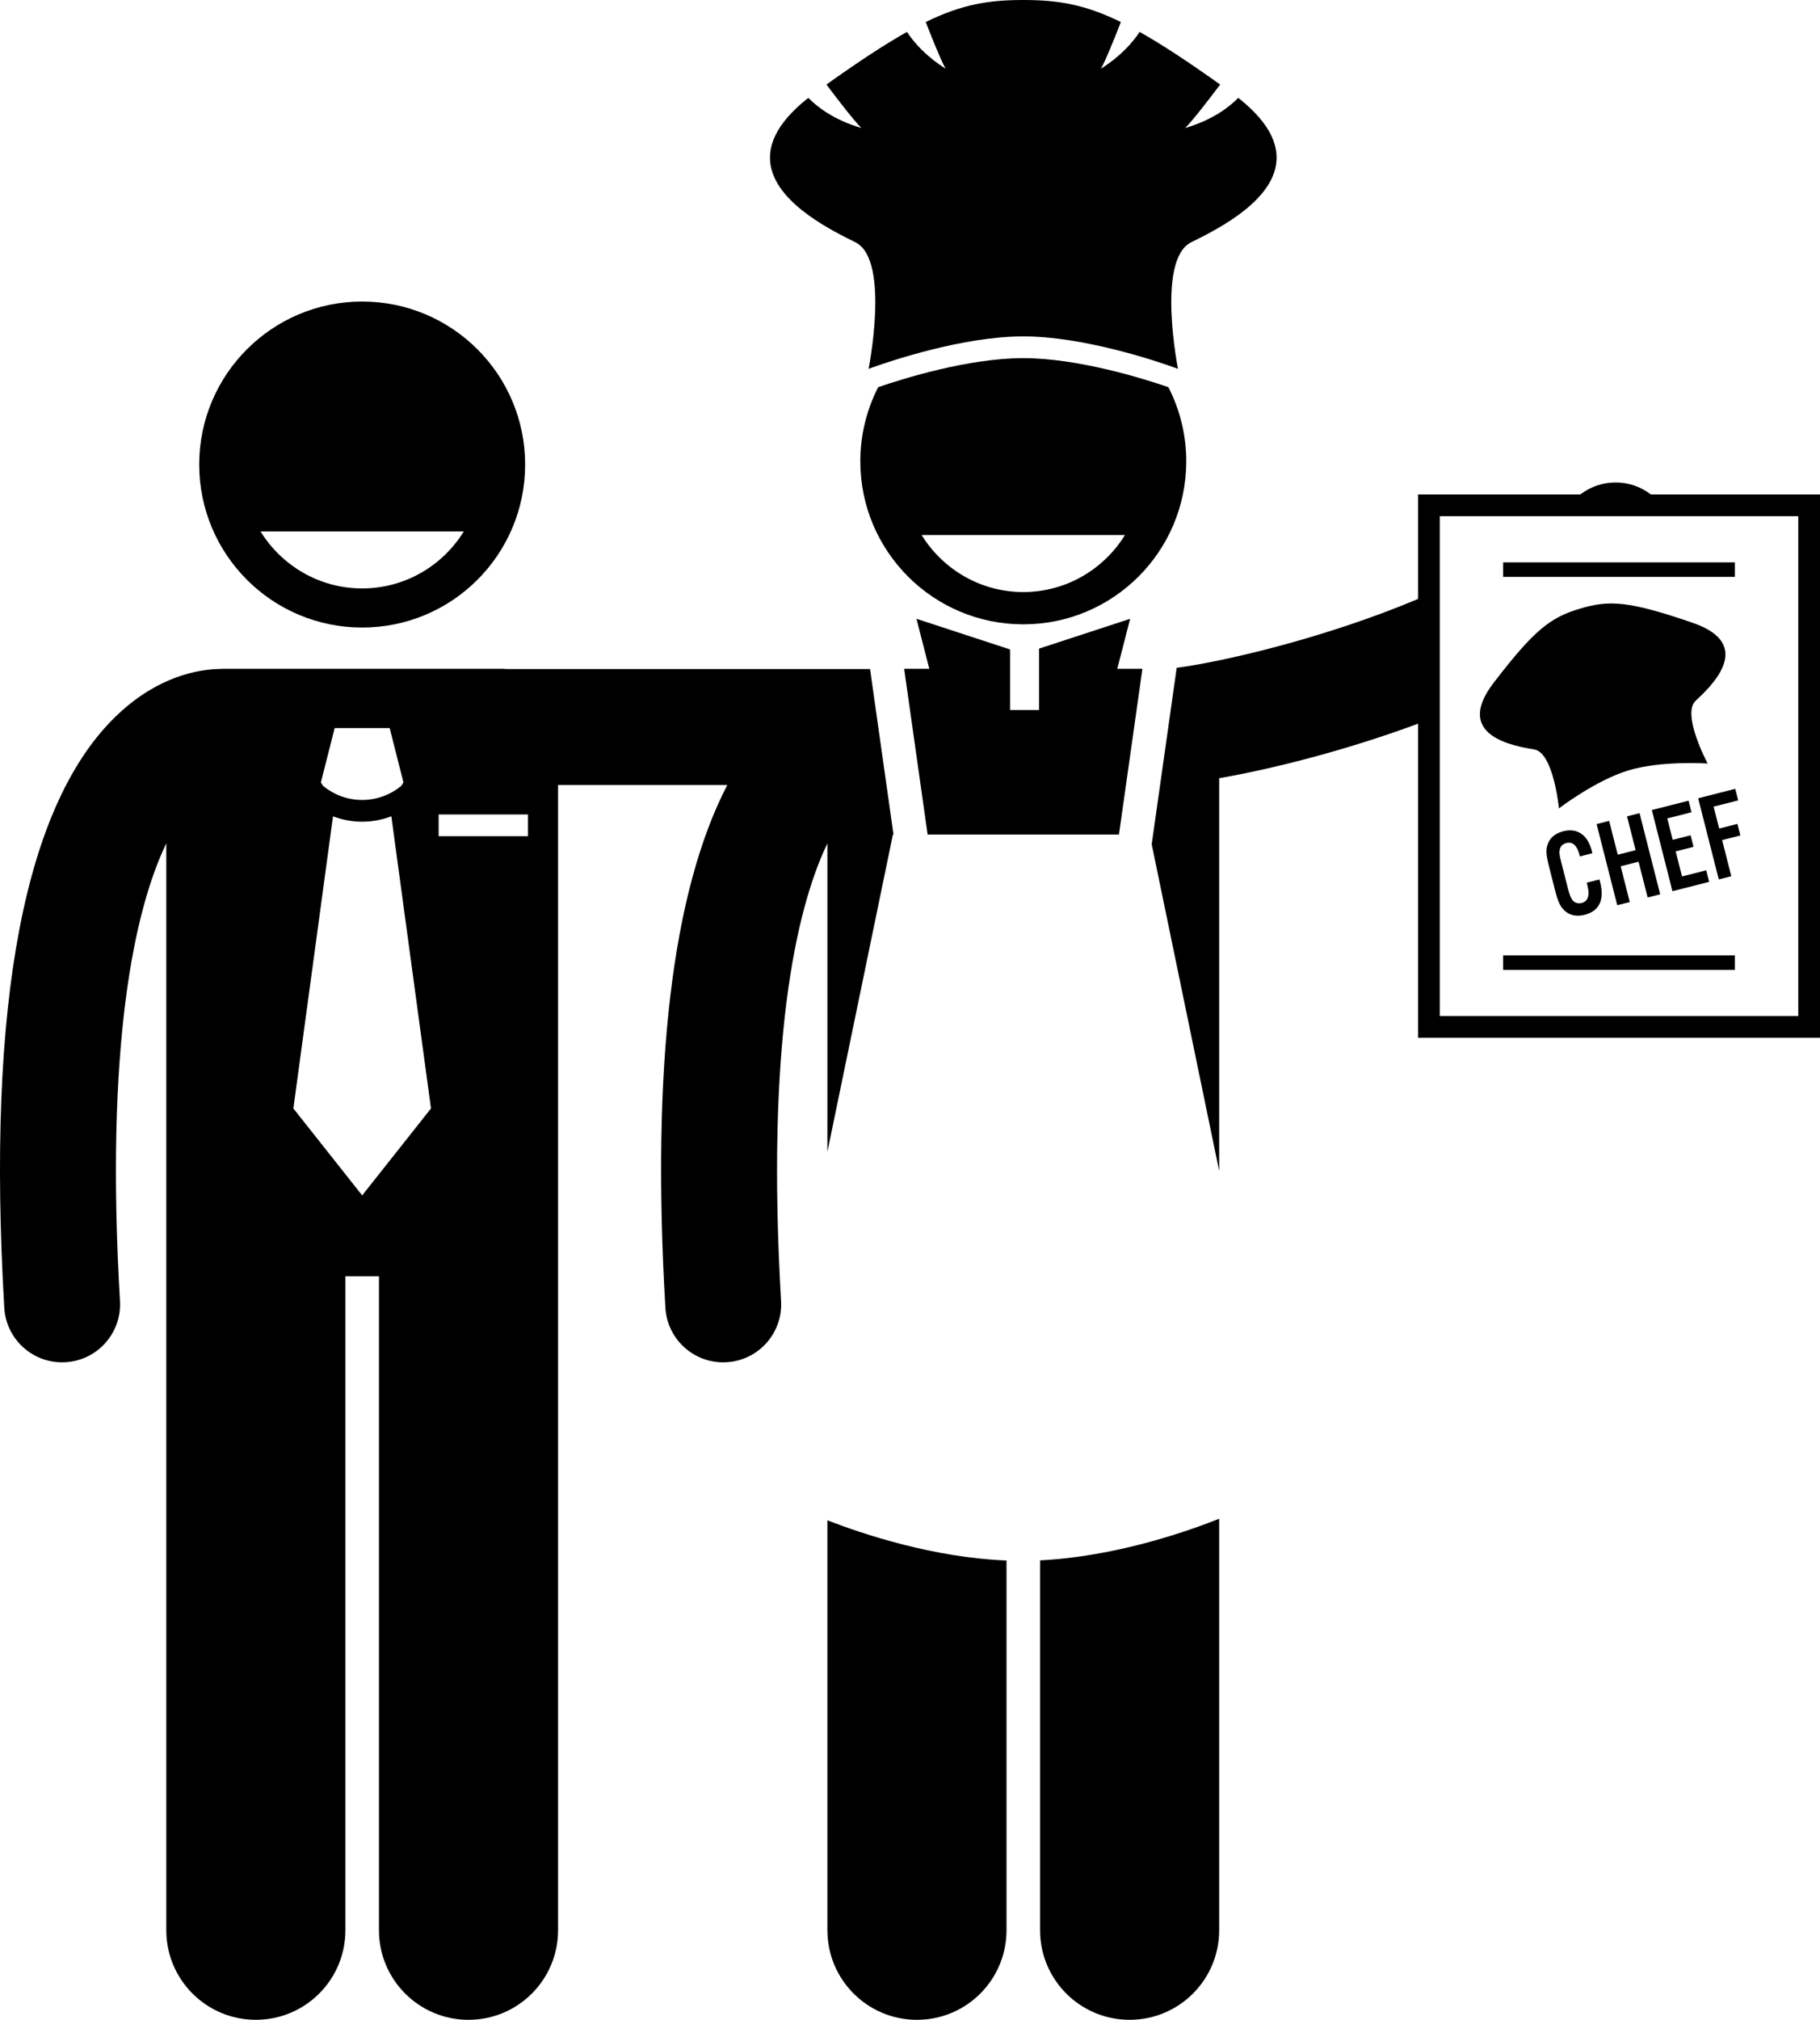 <?xml version="1.0" encoding="utf-8"?>
<!-- Generator: Adobe Illustrator 23.0.2, SVG Export Plug-In . SVG Version: 6.00 Build 0)  -->
<svg version="1.1" id="Layer_1" xmlns="http://www.w3.org/2000/svg" xmlns:xlink="http://www.w3.org/1999/xlink" x="0px" y="0px"
	 viewBox="0 0 251.289 278.806" enable-background="new 0 0 251.289 278.806" xml:space="preserve">
<g>
	<path d="M27.506,64.123c0,12.427,10.074,22.5,22.5,22.5c12.428,0,22.5-10.073,22.5-22.5c0-12.427-10.072-22.5-22.5-22.5
		C37.58,41.623,27.506,51.696,27.506,64.123z M50.006,81.223c-5.931,0-11.127-3.157-14.035-7.868h28.07
		C61.132,78.066,55.937,81.223,50.006,81.223z"/>
	<path d="M123.284,115.2h0.082l-3.236-22.847H69.957c-0.209-0.017-0.419-0.032-0.633-0.032H30.689
		c-0.167,0-0.329,0.015-0.493,0.025c-2.817,0.068-8.295,0.977-13.9,6.244
		C3.404,110.704-1.88,138.268,0.591,180.516c0.249,4.252,3.774,7.534,7.979,7.533c0.157,0,0.316-0.004,0.475-0.014
		c4.411-0.258,7.777-4.043,7.519-8.453c-2.056-35.141,1.926-53.872,6.397-63.169v33.09v18.939v98
		c0,6.83,5.537,12.363,12.363,12.363c6.828,0,12.365-5.533,12.365-12.363V176.171h4.635v90.272
		c0,6.83,5.537,12.363,12.363,12.363c6.828,0,12.365-5.533,12.365-12.363v-98v-18.939v-41.15h23.369
		c-7.622,14.678-10.499,38.852-8.55,72.163c0.249,4.252,3.774,7.534,7.979,7.533c0.157,0,0.316-0.004,0.475-0.014
		c4.411-0.258,7.777-4.043,7.519-8.453c-2.056-35.139,1.926-53.87,6.396-63.167v33.088v9.479L123.284,115.2z
		 M60.566,112.424H72.899v3H60.566V112.424z M46.205,100.505h3.801h3.799l1.9,7.5l-0.289,0.456
		c-1.566,1.306-3.484,1.96-5.412,1.962c-1.928-0.002-3.843-0.655-5.408-1.958l-0.292-0.46L46.205,100.505z
		 M50.006,165.005l-9.5-12l5.472-40.321c1.297,0.486,2.662,0.74,4.027,0.739h0.002h0.006
		c1.363,0,2.725-0.254,4.021-0.74l5.473,40.322L50.006,165.005z"/>
	<polygon points="128.078,115.2 141.012,115.2 154.494,115.2 157.734,92.322 154.264,92.322 156.038,85.417 
		143.463,89.532 143.463,98 139.463,98 139.463,89.647 126.538,85.417 128.311,92.322 124.838,92.322 	"/>
	<path d="M143.604,266.443c0,6.83,5.537,12.363,12.365,12.363c6.826,0,12.363-5.533,12.363-12.363v-56.8
		c-4.649,1.844-14.437,5.227-24.729,5.739V266.443z"/>
	<path d="M114.241,266.443c0,6.83,5.537,12.363,12.365,12.363c6.826,0,12.363-5.533,12.363-12.363v-51.039
		c-10.1-0.401-19.797-3.631-24.729-5.546V266.443z"/>
	<path d="M227.939,68.253c-2.89-2.226-6.9-2.19-9.744,0h-22.406v14.422c-13.101,5.517-27.342,8.743-33.321,9.501
		l-3.451,24.36l9.316,45.103v-12.136v-42.082c7.053-1.234,17.157-3.713,27.456-7.527v43.358h55.5v-75H227.939z
		 M248.289,140.253h-49.5v-69h49.5V140.253z"/>
	<rect x="207.538" y="77.628" width="32" height="2"/>
	<rect x="207.538" y="131.878" width="32" height="2"/>
	<path d="M121.251,53.445c-1.572,3.071-2.465,6.548-2.465,10.235c0,12.428,10.074,22.5,22.5,22.5
		c12.428,0,22.5-10.072,22.5-22.5c0-3.687-0.893-7.164-2.465-10.235c-3.343-1.15-12.417-4.009-20.033-4.009
		C133.668,49.435,124.593,52.295,121.251,53.445z M141.287,81.723c-5.931,0-11.127-3.157-14.035-7.868h28.07
		C152.413,78.566,147.218,81.723,141.287,81.723z"/>
	<path d="M170.969,13.507c-1.151,1.176-3.455,3.03-7.328,4.16c1.076-1.076,3.284-3.946,4.827-5.998
		c-4.496-3.199-8.069-5.548-11.119-7.263c-0.946,1.433-2.584,3.337-5.334,5.068
		c0.674-1.212,1.843-4.115,2.741-6.435C149.738,0.587,146.039,0,141.288,0c-4.752,0-8.451,0.587-13.47,3.039
		c0.898,2.32,2.066,5.223,2.739,6.435c-2.749-1.732-4.387-3.636-5.333-5.069c-3.05,1.714-6.623,4.064-11.119,7.263
		c1.543,2.053,3.751,4.922,4.827,5.998c-3.873-1.13-6.176-2.984-7.328-4.16
		c-4.646,3.668-5.792,6.939-5.115,9.739c1.243,5.135,8.591,8.689,11.63,10.208
		c2.45,1.226,2.874,5.722,2.7,9.846c-0.168,3.983-0.893,7.617-0.893,7.617s0.178-0.067,0.502-0.184
		c2.343-0.841,12.484-4.298,20.859-4.298c8.374,0,18.514,3.457,20.857,4.298c0.325,0.117,0.502,0.184,0.502,0.184
		s-0.725-3.635-0.893-7.618c-0.174-4.123,0.25-8.62,2.7-9.845c3.039-1.519,10.387-5.073,11.63-10.208
		C176.761,20.446,175.616,17.176,170.969,13.507z"/>
	<path d="M215.243,111.585c0,0,5.034-3.868,9.617-5.249c4.581-1.381,10.915-0.941,10.915-0.941
		s-3.627-6.799-1.662-8.654c1.968-1.856,8.409-7.741-0.397-10.769c-8.805-3.029-11.534-3.174-15.585-1.953
		c-4.053,1.222-6.245,2.85-11.909,10.24c-5.664,7.391,2.956,8.734,5.621,9.194
		C214.508,103.914,215.243,111.585,215.243,111.585z"/>
	<path d="M216.268,116.367c0.856-0.218,1.476,0.322,1.805,1.615l0.06,0.236l1.73-0.44l-0.085-0.336
		c-0.559-2.2-2.008-3.191-3.923-2.704c-1.042,0.265-1.788,0.848-2.104,1.643
		c-0.341,0.838-0.318,1.493,0.135,3.274l0.798,3.141c0.422,1.662,0.706,2.288,1.301,2.87
		c0.692,0.682,1.693,0.893,2.819,0.607c2.015-0.512,2.749-2.057,2.13-4.493l-0.098-0.387l-1.747,0.444
		c0.193,0.827,0.24,1.083,0.245,1.386c0.003,0.786-0.323,1.262-0.961,1.424c-0.504,0.128-1.013-0.046-1.292-0.44
		c-0.228-0.335-0.39-0.76-0.608-1.616l-0.948-3.729c-0.231-0.907-0.265-1.256-0.141-1.681
		C215.479,116.782,215.798,116.487,216.268,116.367z"/>
	<polygon points="227.492,123.885 229.222,123.446 226.375,112.243 224.645,112.683 225.832,117.352 223.362,117.979 
		222.176,113.31 220.446,113.75 223.293,124.953 225.023,124.513 223.768,119.575 226.237,118.947 	"/>
	<polygon points="233.425,115.297 230.955,115.925 230.204,112.968 233.547,112.119 233.142,110.524 228.069,111.813 
		230.915,123.016 235.988,121.727 235.583,120.131 232.24,120.981 231.361,117.52 233.83,116.893 	"/>
	<polygon points="237.313,121.39 239.043,120.95 237.775,115.962 240.295,115.322 239.889,113.726 237.37,114.366 
		236.601,111.343 239.994,110.481 239.589,108.885 234.466,110.187 	"/>
</g>
</svg>
